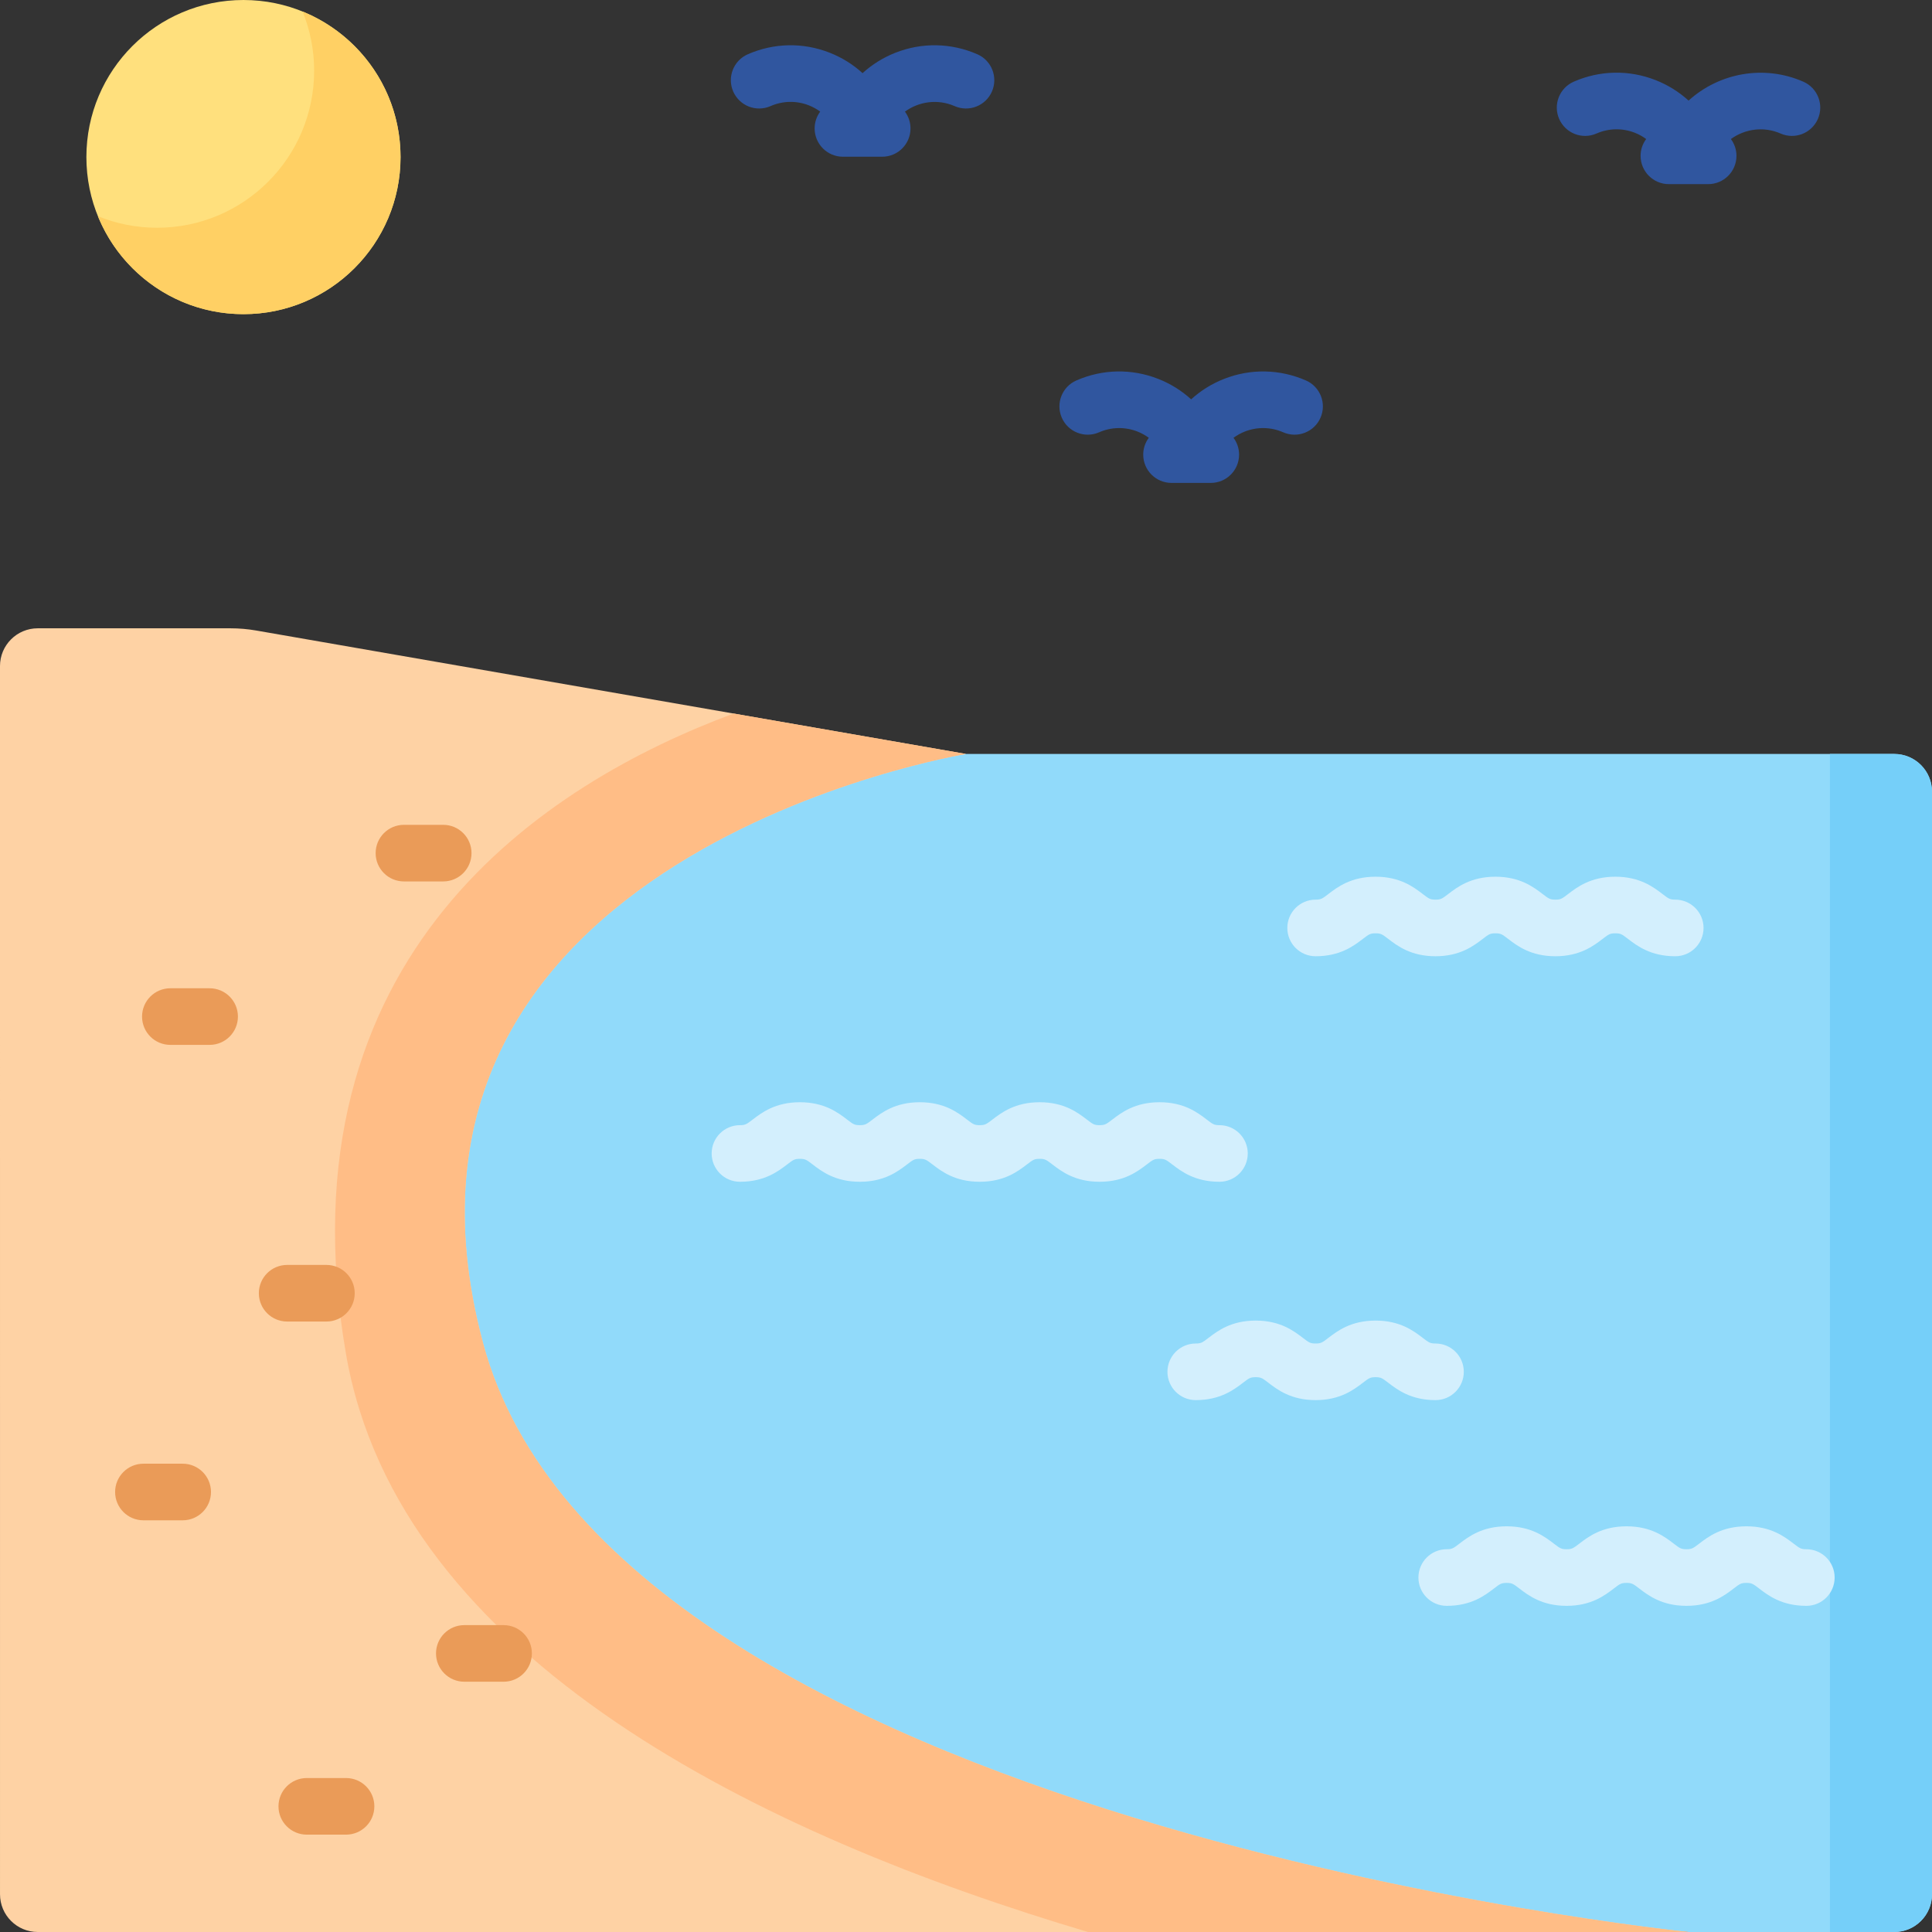 <svg id="Capa_1" enable-background="new 0 0 512 512" height="512" viewBox="0 0 512 512" width="512" xmlns="http://www.w3.org/2000/svg"><rect x="0" y="0" width="512" height="512" fill="#333333" stroke="none"/><g><g><path d="m502 199.807h-437.48v312.193l191.478-9.709 191.478 9.709h54.524c5.523 0 10-4.477 10-10v-292.193c0-5.523-4.477-10-10-10z" fill="#91dafa"/></g><g><path d="m484.943 199.807v312.193h17.057c5.523 0 10-4.477 10-10v-292.193c0-5.523-4.477-10-10-10z" fill="#75cff9"/></g><g><path d="m447.476 512s-285.378-28.704-319.475-156.096c-34.651-129.46 128.001-156.097 128.001-156.097l-188.081-32.709c-2.263-.394-4.556-.592-6.854-.592h-51.067c-5.523 0-10 4.477-10 10l.004 325.494c0 5.523 4.477 10 10 10z" fill="#fed2a4"/></g><g><path d="m256.002 199.807-61.597-10.712c-49.56 18.417-120.836 63.67-102.755 169.487 13.927 81.514 111.111 127.993 196.683 153.418h159.144s-285.378-28.704-319.475-156.096c-34.652-129.46 128-156.097 128-156.097z" fill="#ffbd86"/></g><g><g><circle cx="64.52" cy="41.626" fill="#ffe07d" r="41.626"/></g><g><path d="m80.19 3.061c1.968 4.838 3.061 10.125 3.061 15.67 0 22.989-18.636 41.626-41.626 41.626-5.545 0-10.832-1.093-15.67-3.061 6.191 15.22 21.12 25.955 38.564 25.955 22.989 0 41.626-18.637 41.626-41.626 0-17.444-10.735-32.373-25.955-38.564z" fill="#ffd064"/></g></g><g><path d="m443.958 253.415c-6.511 0-10.114-2.758-12.499-4.582-1.617-1.237-1.953-1.495-3.384-1.495s-1.768.258-3.385 1.495c-2.385 1.824-5.988 4.582-12.5 4.582s-10.115-2.758-12.5-4.582c-1.617-1.237-1.954-1.495-3.385-1.495s-1.768.258-3.385 1.495c-2.385 1.824-5.988 4.582-12.499 4.582-6.512 0-10.115-2.758-12.5-4.582-1.617-1.237-1.953-1.495-3.384-1.495s-1.767.258-3.384 1.495c-2.385 1.824-5.988 4.582-12.5 4.582-4.143 0-7.5-3.357-7.5-7.5s3.357-7.5 7.5-7.5c1.431 0 1.768-.258 3.385-1.495 2.385-1.824 5.988-4.582 12.499-4.582s10.114 2.758 12.499 4.582c1.617 1.237 1.954 1.495 3.385 1.495s1.767-.258 3.384-1.495c2.385-1.824 5.988-4.582 12.5-4.582s10.115 2.758 12.5 4.582c1.617 1.237 1.954 1.495 3.385 1.495s1.768-.258 3.385-1.495c2.385-1.824 5.988-4.582 12.5-4.582 6.511 0 10.114 2.758 12.499 4.582 1.617 1.237 1.953 1.495 3.384 1.495 4.143 0 7.5 3.357 7.5 7.5s-3.357 7.5-7.5 7.5z" fill="#d3effd"/></g><g><path d="m380.423 371.044c-6.511 0-10.115-2.757-12.499-4.581-1.618-1.237-1.954-1.495-3.386-1.495s-1.768.258-3.386 1.495c-2.384 1.824-5.988 4.581-12.499 4.581s-10.114-2.757-12.499-4.582c-1.617-1.236-1.953-1.494-3.384-1.494-1.432 0-1.768.258-3.385 1.495-2.385 1.824-5.988 4.581-12.499 4.581-4.143 0-7.5-3.357-7.5-7.5s3.357-7.5 7.5-7.5c1.431 0 1.768-.258 3.384-1.494 2.385-1.825 5.988-4.582 12.5-4.582 6.511 0 10.114 2.757 12.499 4.582 1.617 1.236 1.953 1.494 3.384 1.494 1.432 0 1.768-.258 3.386-1.495 2.384-1.824 5.988-4.581 12.499-4.581s10.115 2.757 12.499 4.581c1.618 1.237 1.954 1.495 3.386 1.495 4.143 0 7.5 3.357 7.5 7.5s-3.358 7.5-7.5 7.5z" fill="#d3effd"/></g><g><path d="m478.699 425.564c-6.511 0-10.114-2.757-12.499-4.582-1.617-1.236-1.953-1.494-3.384-1.494-1.432 0-1.768.258-3.386 1.495-2.384 1.824-5.988 4.581-12.499 4.581s-10.115-2.757-12.499-4.581c-1.618-1.237-1.954-1.495-3.386-1.495-1.431 0-1.767.258-3.384 1.494-2.385 1.825-5.988 4.582-12.5 4.582-6.511 0-10.114-2.757-12.499-4.581-1.617-1.237-1.953-1.495-3.385-1.495-1.431 0-1.767.258-3.384 1.494-2.385 1.825-5.988 4.582-12.499 4.582-4.143 0-7.5-3.357-7.5-7.5s3.357-7.5 7.5-7.5c1.431 0 1.767-.258 3.384-1.494 2.385-1.825 5.988-4.582 12.499-4.582 6.512 0 10.115 2.757 12.5 4.582 1.616 1.236 1.953 1.494 3.384 1.494 1.432 0 1.768-.258 3.385-1.495 2.385-1.824 5.988-4.581 12.499-4.581s10.115 2.757 12.499 4.581c1.618 1.237 1.954 1.495 3.386 1.495s1.768-.258 3.386-1.495c2.384-1.824 5.988-4.581 12.499-4.581s10.114 2.757 12.499 4.582c1.617 1.236 1.953 1.494 3.384 1.494 4.143 0 7.5 3.357 7.5 7.5s-3.357 7.5-7.5 7.5z" fill="#d3effd"/></g><g><path d="m323.167 313.181c-6.511 0-10.114-2.758-12.499-4.582-1.617-1.237-1.954-1.495-3.385-1.495s-1.767.258-3.384 1.495c-2.385 1.824-5.988 4.582-12.499 4.582s-10.115-2.758-12.499-4.582c-1.617-1.237-1.953-1.495-3.384-1.495s-1.768.258-3.385 1.495c-2.385 1.824-5.988 4.582-12.5 4.582s-10.115-2.758-12.5-4.582c-1.617-1.237-1.954-1.495-3.385-1.495s-1.768.258-3.385 1.495c-2.385 1.824-5.988 4.582-12.499 4.582-6.512 0-10.115-2.758-12.5-4.582-1.617-1.237-1.953-1.495-3.384-1.495s-1.767.258-3.384 1.495c-2.385 1.824-5.988 4.582-12.499 4.582-4.143 0-7.5-3.357-7.5-7.5s3.357-7.5 7.5-7.5c1.431 0 1.767-.258 3.384-1.495 2.385-1.824 5.988-4.582 12.499-4.582s10.114 2.758 12.499 4.582c1.617 1.237 1.954 1.495 3.385 1.495s1.767-.258 3.384-1.495c2.385-1.824 5.988-4.582 12.5-4.582s10.115 2.758 12.5 4.582c1.617 1.237 1.954 1.495 3.385 1.495s1.768-.258 3.385-1.495c2.385-1.824 5.988-4.582 12.5-4.582 6.511 0 10.114 2.758 12.499 4.582 1.617 1.237 1.953 1.495 3.384 1.495s1.767-.258 3.384-1.495c2.384-1.824 5.988-4.582 12.499-4.582 6.512 0 10.115 2.758 12.5 4.582 1.617 1.237 1.953 1.495 3.384 1.495 4.143 0 7.5 3.357 7.5 7.5s-3.357 7.5-7.5 7.5z" fill="#d3effd"/></g><g><path d="m117.456 233.589h-10.407c-4.143 0-7.5-3.357-7.5-7.5s3.357-7.5 7.5-7.5h10.407c4.143 0 7.5 3.357 7.5 7.5s-3.357 7.5-7.5 7.5z" fill="#ea9b58"/></g><g><path d="m55.552 276.903h-10.406c-4.143 0-7.5-3.357-7.5-7.5s3.357-7.5 7.5-7.5h10.406c4.143 0 7.5 3.357 7.5 7.5s-3.358 7.5-7.5 7.5z" fill="#ea9b58"/></g><g><path d="m86.504 350.219h-10.406c-4.143 0-7.5-3.357-7.5-7.5s3.357-7.5 7.5-7.5h10.406c4.143 0 7.5 3.357 7.5 7.5s-3.358 7.5-7.5 7.5z" fill="#ea9b58"/></g><g><path d="m48.413 402.896h-10.406c-4.143 0-7.5-3.357-7.5-7.5s3.357-7.5 7.5-7.5h10.406c4.143 0 7.5 3.357 7.5 7.5s-3.357 7.5-7.5 7.5z" fill="#ea9b58"/></g><g><path d="m133.455 445.674h-10.406c-4.143 0-7.5-3.357-7.5-7.5s3.357-7.5 7.5-7.5h10.406c4.143 0 7.5 3.357 7.5 7.5s-3.357 7.5-7.5 7.5z" fill="#ea9b58"/></g><g><path d="m91.707 486.199h-10.406c-4.143 0-7.5-3.357-7.5-7.5s3.357-7.5 7.5-7.5h10.406c4.143 0 7.5 3.357 7.5 7.5s-3.357 7.5-7.5 7.5z" fill="#ea9b58"/></g><g fill="#30569f"><path d="m259.003 14.38c-6.929-3.029-14.622-3.181-21.666-.423-3.275 1.282-6.221 3.128-8.747 5.427-2.526-2.299-5.472-4.144-8.748-5.427-7.042-2.758-14.736-2.607-21.665.423-3.795 1.66-5.526 6.082-3.867 9.877 1.661 3.796 6.085 5.527 9.877 3.867 3.259-1.427 6.876-1.496 10.188-.199 1.08.423 2.076.987 2.99 1.652-.924 1.247-1.478 2.785-1.478 4.457 0 4.143 3.357 7.5 7.5 7.5h10.406c4.143 0 7.5-3.357 7.5-7.5 0-1.669-.552-3.206-1.474-4.451 3.701-2.692 8.688-3.42 13.174-1.458 3.796 1.658 8.217-.07 9.877-3.867 1.659-3.796-.072-8.218-3.867-9.878z"/><path d="m346.081 100.823c-6.93-3.029-14.624-3.181-21.665-.423-3.276 1.282-6.222 3.128-8.748 5.427-2.526-2.299-5.472-4.144-8.748-5.427-7.042-2.758-14.736-2.607-21.665.423-3.795 1.66-5.526 6.082-3.867 9.877 1.66 3.796 6.083 5.528 9.877 3.867 3.258-1.427 6.877-1.496 10.188-.199 1.081.423 2.076.987 2.99 1.652-.924 1.247-1.478 2.785-1.478 4.457 0 4.143 3.357 7.5 7.5 7.5h10.406c4.143 0 7.5-3.357 7.5-7.5 0-1.672-.553-3.21-1.478-4.457.914-.665 1.91-1.229 2.99-1.652 3.312-1.297 6.929-1.227 10.188.199 3.79 1.659 8.217-.071 9.877-3.867 1.659-3.795-.072-8.217-3.867-9.877z"/><path d="m477.89 21.645c-10.539-4.608-22.389-2.26-30.401 5.015-2.528-2.304-5.479-4.154-8.76-5.438-7.043-2.758-14.737-2.607-21.665.423-3.795 1.66-5.526 6.082-3.867 9.877 1.661 3.795 6.084 5.529 9.877 3.867 3.258-1.426 6.874-1.496 10.188-.199 1.081.423 2.077.987 2.991 1.652-.925 1.247-1.478 2.786-1.478 4.457 0 4.143 3.357 7.5 7.5 7.5h10.406c4.143 0 7.5-3.357 7.5-7.5 0-1.669-.552-3.206-1.474-4.452 3.7-2.692 8.686-3.422 13.174-1.458 3.795 1.66 8.216-.07 9.877-3.867 1.658-3.795-.073-8.217-3.868-9.877z"/></g></g></svg>